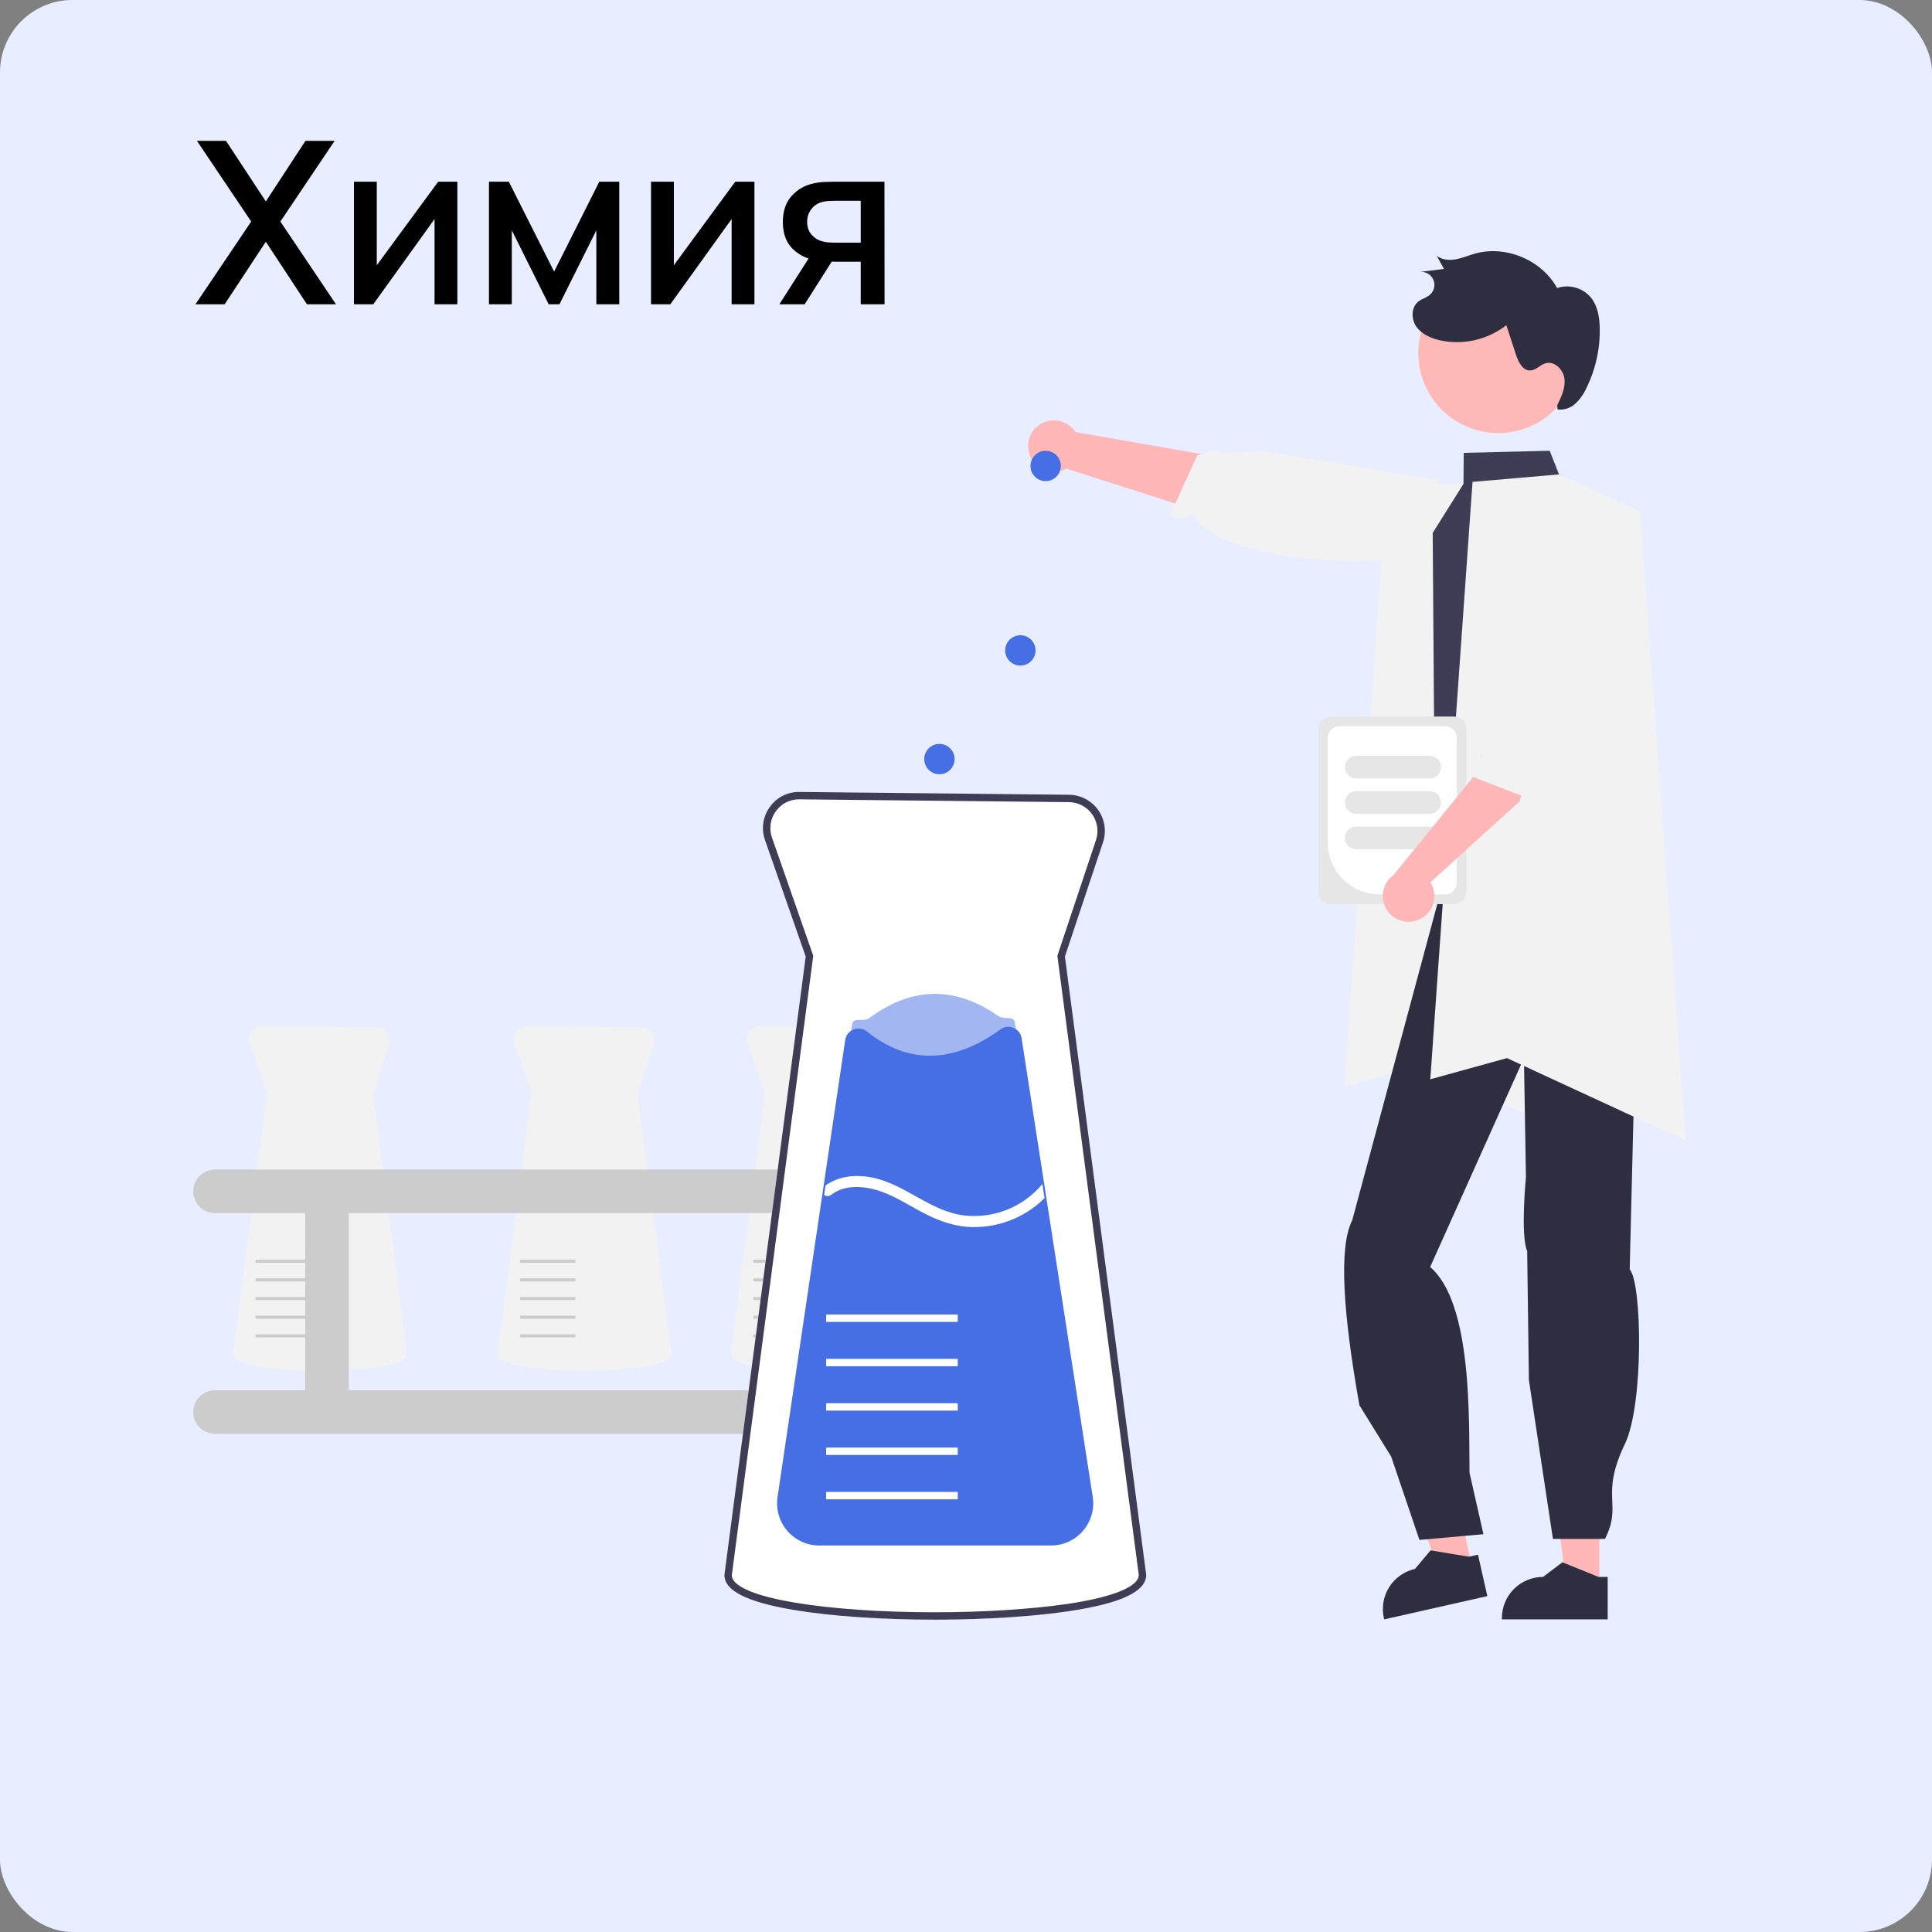 <svg width="400" height="400" viewBox="0 0 400 400" fill="none" xmlns="http://www.w3.org/2000/svg">
<rect x="0" y="0" width="400" height="400" fill="#808080" stroke="none"/>
<rect width="400" height="400" rx="15" fill="#E8EDFF"/>
<path d="M40.47 63L52.008 45.868L40.776 29.16H46.791L55.04 41.709L63.242 29.16H69.281L58.048 45.868L69.563 63H63.547L55.04 50.051L46.51 63H40.47ZM94.693 37.62V63H89.969V45.352L77.279 63H73.284V37.62H78.008V54.916L90.721 37.62H94.693ZM101.236 63V37.62H105.349L114.725 56.232L124.078 37.62H128.214V63H123.467V47.678L115.83 63H113.597L105.96 47.678V63H101.236ZM156.196 37.62V63H151.473V45.352L138.783 63H134.788V37.62H139.511V54.916L152.225 37.62H156.196ZM178.203 63V54.188H173.174C172.579 54.188 171.866 54.164 171.036 54.117C170.221 54.07 169.453 53.984 168.733 53.858C166.837 53.514 165.255 52.691 163.986 51.391C162.717 50.075 162.082 48.266 162.082 45.962C162.082 43.738 162.677 41.952 163.868 40.605C165.074 39.242 166.602 38.364 168.451 37.972C169.25 37.785 170.064 37.683 170.895 37.667C171.741 37.636 172.453 37.62 173.033 37.62H183.115L183.138 63H178.203ZM161.354 63L167.769 52.965H172.963L166.594 63H161.354ZM172.751 50.239H178.203V41.568H172.751C172.406 41.568 171.983 41.584 171.482 41.615C170.981 41.646 170.495 41.733 170.025 41.873C169.539 42.014 169.069 42.265 168.615 42.626C168.176 42.986 167.816 43.448 167.534 44.012C167.252 44.56 167.111 45.195 167.111 45.916C167.111 46.996 167.417 47.889 168.028 48.594C168.639 49.284 169.367 49.738 170.213 49.958C170.667 50.083 171.122 50.161 171.576 50.193C172.03 50.224 172.422 50.239 172.751 50.239Z" fill="black"/>
<g clip-path="url(#clip0_602_367)">
<path d="M213.163 94.137C213.417 94.869 213.83 95.537 214.37 96.092C214.911 96.648 215.567 97.078 216.293 97.353C217.018 97.628 217.795 97.741 218.568 97.683C219.342 97.626 220.094 97.4 220.77 97.021L266.793 111.768L282.024 99.83L222.662 89.446C221.949 88.353 220.859 87.559 219.6 87.214C218.34 86.87 216.997 86.999 215.827 87.577C214.656 88.155 213.738 89.142 213.247 90.351C212.756 91.561 212.726 92.907 213.163 94.137Z" fill="#FFB6B6"/>
<path d="M298.405 113.845C298.405 113.845 297.988 112.824 292.481 115.047C285.646 117.806 249.255 115.961 247.238 106.049C246.595 106.713 245.748 107.144 244.832 107.274C243.916 107.404 242.982 107.227 242.179 106.769L247.868 94.295C250.829 93.349 252.438 92.65 252.629 93.854L261.533 93.331L297.591 99.395L298.587 111.829L298.405 113.845Z" fill="#F2F2F2"/>
<path d="M287.065 101.34L304.972 99.791L321.76 107.457L331.187 237.73L294.193 220.639L278.32 225.026L287.065 101.34Z" fill="#F2F2F2"/>
<path d="M331.121 328.699L324.329 328.699L321.098 302.526L331.122 302.527L331.121 328.699Z" fill="#FFB6B6"/>
<path d="M332.853 335.277L310.952 335.276V334.999C310.952 332.741 311.85 330.575 313.449 328.978C315.048 327.381 317.216 326.483 319.477 326.483L323.478 323.451L330.942 326.484L332.854 326.484L332.853 335.277Z" fill="#2F2E41"/>
<path d="M304.8 324.423L298.174 325.918L289.251 301.099L299.03 298.893L304.8 324.423Z" fill="#FFB6B6"/>
<path d="M307.939 330.458L286.576 335.277L286.515 335.007C286.017 332.804 286.416 330.493 287.623 328.584C288.83 326.674 290.747 325.322 292.952 324.824L292.953 324.824L296.187 320.986L304.136 322.302L306.001 321.881L307.939 330.458Z" fill="#2F2E41"/>
<path d="M339.723 168.695C342.908 178.29 342.571 188.705 338.958 199.883L337.413 262.818C339.967 265.626 340.357 290.746 336.424 298.943C331.171 309.889 336.002 311.352 332.289 318.614H321.519L316.541 285.715L316.186 259.049C314.756 255.666 315.93 243.759 315.93 243.759L315.517 219.069L296.098 262.32C304.896 269.843 304.104 294.143 304.249 304.921L307.133 317.64L293.878 318.824L288.029 301.576L281.452 290.947C278.1 272.115 277.107 258.289 279.964 252.642L299.458 180.188L339.723 168.695Z" fill="#2F2E41"/>
<path d="M341.104 165.493L339.328 161.945C337.155 148.494 335.008 135.948 337.925 124.663C338.108 114.812 335.06 105.556 326.597 100.502L322.779 98.221L320.846 93.324L303.05 93.759L302.998 100.178L296.624 110.333V110.375L297.022 165.634L298.782 171.337L296.127 177.971L297.536 182.203L332.62 176.6L336.699 175.946C337.17 175.795 337.625 175.597 338.056 175.355C339.52 174.543 340.667 173.262 341.313 171.719C341.35 171.63 341.381 171.546 341.413 171.457C341.688 170.737 341.847 169.977 341.884 169.207C341.948 167.923 341.679 166.643 341.104 165.493Z" fill="#3F3D56"/>
<path opacity="0.2" d="M341.884 169.207C341.847 169.977 341.687 170.737 341.412 171.457L338.055 175.355C337.624 175.597 337.17 175.795 336.699 175.946L332.619 176.6L338.521 165.513L325.549 137.141L341.884 169.207Z" fill="black"/>
<path d="M66.252 283.838C62.13 283.88 58.012 283.595 53.935 282.986C50.139 282.344 48.214 281.433 48.214 280.278L48.215 280.257L55.297 226.395L51.73 216.181C51.581 215.753 51.536 215.294 51.601 214.844C51.666 214.395 51.839 213.968 52.104 213.599C52.369 213.23 52.719 212.93 53.125 212.725C53.531 212.52 53.98 212.415 54.434 212.42L77.889 212.664C78.335 212.669 78.774 212.778 79.17 212.985C79.565 213.191 79.907 213.488 80.166 213.851C80.425 214.214 80.594 214.633 80.661 215.074C80.727 215.515 80.688 215.965 80.546 216.388L77.208 226.394L84.29 280.257C84.291 283.088 72.952 283.838 66.252 283.838Z" fill="#F2F2F2"/>
<path d="M64.341 276.256H52.885V276.899H64.341V276.256Z" fill="#CCCCCC"/>
<path d="M64.341 272.394H52.885V273.038H64.341V272.394Z" fill="#CCCCCC"/>
<path d="M64.341 268.533H52.885V269.176H64.341V268.533Z" fill="#CCCCCC"/>
<path d="M64.341 264.671H52.885V265.315H64.341V264.671Z" fill="#CCCCCC"/>
<path d="M64.341 260.81H52.885V261.453H64.341V260.81Z" fill="#CCCCCC"/>
<path d="M169.331 283.838C165.209 283.88 161.09 283.595 157.013 282.986C153.217 282.344 151.292 281.433 151.292 280.278L151.293 280.257L158.375 226.395L154.808 216.181C154.659 215.753 154.614 215.294 154.68 214.844C154.745 214.395 154.917 213.968 155.182 213.599C155.447 213.23 155.798 212.93 156.203 212.725C156.609 212.52 157.058 212.415 157.513 212.42L180.967 212.664C181.413 212.669 181.852 212.778 182.248 212.985C182.644 213.191 182.985 213.488 183.244 213.851C183.503 214.214 183.673 214.633 183.739 215.074C183.805 215.515 183.766 215.965 183.625 216.388L180.286 226.394L187.368 280.257C187.369 283.088 176.03 283.838 169.331 283.838Z" fill="#F2F2F2"/>
<path d="M167.42 276.256H155.963V276.899H167.42V276.256Z" fill="#CCCCCC"/>
<path d="M167.42 272.394H155.963V273.038H167.42V272.394Z" fill="#CCCCCC"/>
<path d="M167.42 268.533H155.963V269.176H167.42V268.533Z" fill="#CCCCCC"/>
<path d="M167.42 264.671H155.963V265.315H167.42V264.671Z" fill="#CCCCCC"/>
<path d="M167.42 260.81H155.963V261.453H167.42V260.81Z" fill="#CCCCCC"/>
<path d="M121.012 283.838C116.89 283.88 112.771 283.595 108.695 282.986C104.898 282.344 102.974 281.433 102.974 280.278L102.975 280.257L110.057 226.395L106.49 216.181C106.34 215.753 106.296 215.294 106.361 214.844C106.426 214.395 106.599 213.968 106.864 213.599C107.129 213.23 107.479 212.93 107.885 212.725C108.291 212.52 108.74 212.415 109.194 212.42L132.649 212.664C133.095 212.669 133.534 212.778 133.93 212.985C134.325 213.191 134.667 213.488 134.926 213.851C135.185 214.214 135.354 214.633 135.42 215.074C135.486 215.515 135.447 215.965 135.306 216.388L131.968 226.394L139.049 280.257C139.051 283.088 127.712 283.838 121.012 283.838Z" fill="#F2F2F2"/>
<path d="M119.101 276.256H107.645V276.899H119.101V276.256Z" fill="#CCCCCC"/>
<path d="M119.101 272.394H107.645V273.038H119.101V272.394Z" fill="#CCCCCC"/>
<path d="M119.101 268.533H107.645V269.176H119.101V268.533Z" fill="#CCCCCC"/>
<path d="M119.101 264.671H107.645V265.315H119.101V264.671Z" fill="#CCCCCC"/>
<path d="M119.101 260.81H107.645V261.453H119.101V260.81Z" fill="#CCCCCC"/>
<path d="M197.194 287.84H175.29V251.156H197.194C198.39 251.156 199.537 250.682 200.382 249.837C201.228 248.992 201.703 247.846 201.703 246.651C201.703 245.456 201.228 244.31 200.382 243.466C199.537 242.621 198.39 242.146 197.194 242.146H44.51C43.314 242.146 42.167 242.621 41.321 243.466C40.475 244.31 40 245.456 40 246.651C40 247.846 40.475 248.992 41.321 249.837C42.167 250.682 43.314 251.156 44.51 251.156H63.193V287.84H44.51C43.314 287.84 42.167 288.315 41.321 289.16C40.475 290.005 40 291.151 40 292.345C40 293.54 40.475 294.686 41.321 295.531C42.167 296.376 43.314 296.85 44.51 296.85H197.194C197.786 296.851 198.373 296.735 198.921 296.509C199.469 296.283 199.966 295.951 200.386 295.533C200.805 295.114 201.137 294.617 201.364 294.071C201.591 293.524 201.708 292.937 201.708 292.345C201.708 291.753 201.591 291.167 201.364 290.62C201.137 290.073 200.805 289.577 200.386 289.158C199.966 288.74 199.469 288.408 198.921 288.182C198.373 287.956 197.786 287.84 197.194 287.84ZM72.212 287.84V251.156H166.27V287.84H72.212Z" fill="#CCCCCC"/>
<path d="M193.646 335.337C182.443 335.337 171.994 334.614 164.225 333.301C154.641 331.681 149.981 329.328 149.981 326.106L149.987 326.005L166.809 198.045L158.387 173.926C157.982 172.792 157.861 171.576 158.034 170.384C158.206 169.192 158.667 168.06 159.377 167.086C160.07 166.097 160.996 165.294 162.075 164.749C163.153 164.205 164.349 163.935 165.557 163.963L221.327 164.544C222.509 164.556 223.672 164.847 224.72 165.393C225.768 165.94 226.672 166.726 227.358 167.687C228.044 168.649 228.493 169.759 228.668 170.927C228.844 172.095 228.74 173.288 228.366 174.408L220.482 198.036L237.307 326.007V326.056C237.309 329.53 232.035 331.996 221.182 333.596C210.52 335.168 198.374 335.337 193.646 335.337Z" fill="white"/>
<path d="M193.646 335.337C182.443 335.337 171.994 334.614 164.225 333.301C154.641 331.681 149.981 329.328 149.981 326.106L149.987 326.005L166.809 198.045L158.387 173.926C157.982 172.792 157.861 171.576 158.034 170.384C158.206 169.192 158.667 168.06 159.377 167.086C160.07 166.097 160.996 165.294 162.075 164.749C163.153 164.205 164.349 163.935 165.557 163.963L221.327 164.544C222.509 164.556 223.672 164.847 224.72 165.393C225.768 165.94 226.672 166.726 227.358 167.687C228.044 168.649 228.493 169.759 228.668 170.927C228.844 172.095 228.74 173.288 228.366 174.408L220.482 198.036L237.307 326.007V326.056C237.309 329.53 232.035 331.996 221.182 333.596C210.52 335.168 198.374 335.337 193.646 335.337ZM165.403 165.492C164.465 165.491 163.54 165.717 162.707 166.15C161.875 166.583 161.159 167.21 160.621 167.979C160.057 168.754 159.69 169.654 159.553 170.603C159.415 171.551 159.512 172.519 159.833 173.422L168.375 197.883L168.352 198.063L151.511 326.156C151.514 327.411 153.198 329.885 164.481 331.791C172.168 333.091 182.525 333.807 193.646 333.807C203.421 333.807 213.631 333.162 220.958 332.082C230.318 330.702 235.71 328.525 235.775 326.102L218.917 197.886L226.913 173.924C227.21 173.033 227.293 172.083 227.153 171.154C227.014 170.225 226.656 169.341 226.11 168.576C225.564 167.811 224.845 167.185 224.011 166.751C223.177 166.316 222.252 166.084 221.311 166.074L165.533 165.494C165.49 165.493 165.446 165.492 165.403 165.492Z" fill="#3F3D56"/>
<path opacity="0.5" d="M225.437 310.45H161.855L171.935 242.364L172.209 240.487L176.408 212.142C176.664 210.413 178.657 211.756 180.066 210.72C188.813 204.285 197.665 204.098 206.594 210.3C207.974 211.259 209.88 210.137 210.138 211.797L214.549 240.227L214.975 242.977L225.437 310.45Z" fill="#466EE5"/>
<path d="M217.59 319.984H169.635C168.378 319.984 167.135 319.713 165.992 319.191C164.849 318.668 163.832 317.905 163.011 316.954C162.19 316.003 161.583 314.887 161.233 313.681C160.882 312.474 160.796 311.207 160.98 309.965L174.991 215.316C175.063 214.832 175.262 214.375 175.568 213.993C175.873 213.61 176.275 213.315 176.731 213.138C177.187 212.96 177.683 212.906 178.167 212.981C178.651 213.056 179.106 213.257 179.487 213.565C188.026 220.398 197.333 220.244 207.148 213.109C207.529 212.831 207.975 212.657 208.443 212.602C208.911 212.548 209.386 212.615 209.82 212.799C210.264 212.98 210.652 213.274 210.949 213.65C211.245 214.027 211.438 214.474 211.51 214.947L226.237 309.906C226.43 311.152 226.351 312.425 226.005 313.637C225.659 314.85 225.055 315.974 224.234 316.931C223.412 317.889 222.393 318.657 221.247 319.184C220.1 319.711 218.853 319.984 217.59 319.984Z" fill="#466EE5"/>
<path d="M198.294 308.888H171.048V310.418H198.294V308.888Z" fill="white"/>
<path d="M198.294 299.704H171.048V301.235H198.294V299.704Z" fill="white"/>
<path d="M198.294 290.521H171.048V292.052H198.294V290.521Z" fill="white"/>
<path d="M198.294 281.338H171.048V282.869H198.294V281.338Z" fill="white"/>
<path d="M198.294 272.155H171.048V273.685H198.294V272.155Z" fill="white"/>
<path d="M216.26 248.064C214.147 250.16 211.605 251.775 208.808 252.797C206.012 253.82 203.027 254.226 200.058 253.987C196.673 253.681 193.585 252.418 190.613 250.827C187.541 249.181 184.569 247.215 181.168 246.296C178.188 245.493 174.656 245.386 172.098 247.375C171.889 247.537 171.633 247.628 171.369 247.635C171.104 247.642 170.844 247.564 170.627 247.414L170.918 245.424C173.768 243.434 177.23 243.128 180.624 243.809C187.457 245.187 192.643 250.834 199.645 251.646C202.665 251.985 205.723 251.57 208.542 250.437C211.362 249.305 213.857 247.49 215.801 245.156L215.808 245.148L216.26 248.064Z" fill="white"/>
<path d="M304.872 99.77L322.779 98.221L339.567 105.888L348.994 236.161L311.999 219.069L296.127 223.456L304.872 99.77Z" fill="#F2F2F2"/>
<path d="M216.493 99.609C218.228 99.609 219.635 98.204 219.635 96.47C219.635 94.737 218.228 93.331 216.493 93.331C214.757 93.331 213.351 94.737 213.351 96.47C213.351 98.204 214.757 99.609 216.493 99.609Z" fill="#466EE5"/>
<path d="M211.256 137.802C212.991 137.802 214.398 136.396 214.398 134.663C214.398 132.929 212.991 131.524 211.256 131.524C209.52 131.524 208.113 132.929 208.113 134.663C208.113 136.396 209.52 137.802 211.256 137.802Z" fill="#466EE5"/>
<path d="M194.497 160.299C196.232 160.299 197.639 158.893 197.639 157.16C197.639 155.426 196.232 154.021 194.497 154.021C192.761 154.021 191.354 155.426 191.354 157.16C191.354 158.893 192.761 160.299 194.497 160.299Z" fill="#466EE5"/>
<path d="M272.942 184.621V150.922C272.943 150.24 273.215 149.586 273.697 149.104C274.18 148.622 274.835 148.351 275.518 148.35H300.993C301.676 148.351 302.33 148.622 302.813 149.104C303.296 149.586 303.567 150.24 303.568 150.922V184.621C303.567 185.303 303.296 185.956 302.813 186.439C302.33 186.921 301.676 187.192 300.993 187.193H275.518C274.835 187.192 274.18 186.921 273.697 186.439C273.215 185.956 272.943 185.303 272.942 184.621Z" fill="#E6E6E6"/>
<path d="M274.896 174.442V152.778C274.897 152.139 275.151 151.527 275.604 151.075C276.056 150.624 276.669 150.369 277.308 150.369H299.202C299.842 150.369 300.455 150.624 300.907 151.075C301.359 151.527 301.613 152.139 301.614 152.778V182.765C301.613 183.404 301.359 184.016 300.907 184.468C300.455 184.919 299.842 185.173 299.202 185.174H285.639C282.791 185.171 280.061 184.039 278.047 182.027C276.033 180.015 274.9 177.288 274.896 174.442Z" fill="white"/>
<path d="M278.441 158.823C278.442 158.199 278.691 157.6 279.132 157.159C279.574 156.717 280.173 156.469 280.798 156.468H295.986C296.611 156.468 297.21 156.716 297.652 157.158C298.094 157.599 298.343 158.198 298.343 158.823C298.343 159.447 298.094 160.046 297.652 160.487C297.21 160.929 296.611 161.177 295.986 161.177H280.798C280.173 161.176 279.574 160.928 279.132 160.487C278.691 160.045 278.442 159.447 278.441 158.823Z" fill="#E6E6E6"/>
<path d="M278.441 166.147C278.442 165.523 278.691 164.925 279.132 164.483C279.574 164.042 280.173 163.794 280.798 163.793H295.986C296.611 163.793 297.21 164.041 297.652 164.483C298.094 164.924 298.343 165.523 298.343 166.147C298.343 166.772 298.094 167.371 297.652 167.812C297.21 168.254 296.611 168.502 295.986 168.502H280.798C280.173 168.501 279.574 168.253 279.132 167.811C278.691 167.37 278.442 166.772 278.441 166.147Z" fill="#E6E6E6"/>
<path d="M278.441 173.472C278.442 172.848 278.691 172.249 279.132 171.808C279.574 171.366 280.173 171.118 280.798 171.118H295.986C296.611 171.118 297.21 171.366 297.652 171.807C298.094 172.249 298.343 172.847 298.343 173.472C298.343 174.096 298.094 174.695 297.652 175.137C297.21 175.578 296.611 175.826 295.986 175.826H280.798C280.173 175.826 279.574 175.577 279.132 175.136C278.691 174.695 278.442 174.096 278.441 173.472Z" fill="#E6E6E6"/>
<path d="M293.695 190.434C294.412 190.138 295.055 189.689 295.58 189.118C296.104 188.546 296.496 187.867 296.729 187.128C296.963 186.389 297.031 185.608 296.929 184.839C296.827 184.071 296.558 183.334 296.14 182.681L314.612 165.918L321.092 140.878L309.591 139.922L306.076 159.572L288.462 181.23C287.41 182.003 286.679 183.135 286.407 184.412C286.135 185.688 286.341 187.019 286.986 188.154C287.631 189.289 288.67 190.147 289.907 190.568C291.143 190.988 292.491 190.94 293.695 190.434Z" fill="#FFB6B6"/>
<path d="M322.864 118.264C322.864 118.264 325.667 118.305 324.404 124.103C323.393 128.744 319.559 154.864 316.498 160.708C317.199 161.312 317.678 162.131 317.861 163.038C318.044 163.944 317.919 164.885 317.508 165.713L304.716 160.755C303.601 157.856 305.47 156.955 306.663 156.695L306.429 147.601L308.263 124.422L320.838 118.198L322.864 118.264Z" fill="#F2F2F2"/>
<path d="M326.632 75.353C326.035 79.701 323.735 83.634 320.237 86.288C316.739 88.943 312.329 90.101 307.976 89.51C303.624 88.918 299.684 86.624 297.024 83.132C294.363 79.64 293.199 75.236 293.787 70.887L293.819 70.652C294.506 66.362 296.853 62.513 300.355 59.936C303.857 57.359 308.232 56.26 312.538 56.877C316.843 57.494 320.733 59.777 323.369 63.233C326.004 66.689 327.175 71.042 326.627 75.352L326.632 75.353Z" fill="#FFB8B8"/>
<path d="M322.413 83.881C323.264 82.154 324.139 80.299 323.899 78.389C323.66 76.479 321.785 74.653 319.944 75.221C318.843 75.56 318.01 76.647 316.859 76.702C315.276 76.779 314.368 74.968 313.875 73.463L311.867 67.331C309.939 68.832 307.703 69.89 305.319 70.428C302.935 70.966 300.462 70.972 298.075 70.445C296.211 70.019 294.328 69.189 293.234 67.622C292.141 66.055 292.147 63.624 293.647 62.439C294.383 61.858 295.361 61.637 296.064 61.017C296.5 60.633 296.8 60.118 296.921 59.55C297.041 58.981 296.975 58.389 296.733 57.861C296.49 57.333 296.084 56.897 295.574 56.618C295.064 56.338 294.478 56.23 293.901 56.309L298.957 55.678L297.45 52.957C298.536 53.812 300.046 53.926 301.406 53.682C302.766 53.437 304.047 52.878 305.377 52.505C311.765 50.714 319.188 53.828 322.38 59.637C323.624 59.222 324.965 59.195 326.225 59.558C327.485 59.922 328.605 60.659 329.436 61.672C330.789 63.388 331.157 65.678 331.209 67.862C331.308 72.167 330.368 76.434 328.469 80.3C327.925 81.528 327.143 82.637 326.168 83.562C325.677 84.021 325.091 84.367 324.452 84.575C323.814 84.784 323.137 84.85 322.47 84.77" fill="#2F2E41"/>
</g>
<defs>
<clipPath id="clip0_602_367">
<rect width="334" height="284" fill="white" transform="translate(40 52)"/>
</clipPath>
</defs>
</svg>
